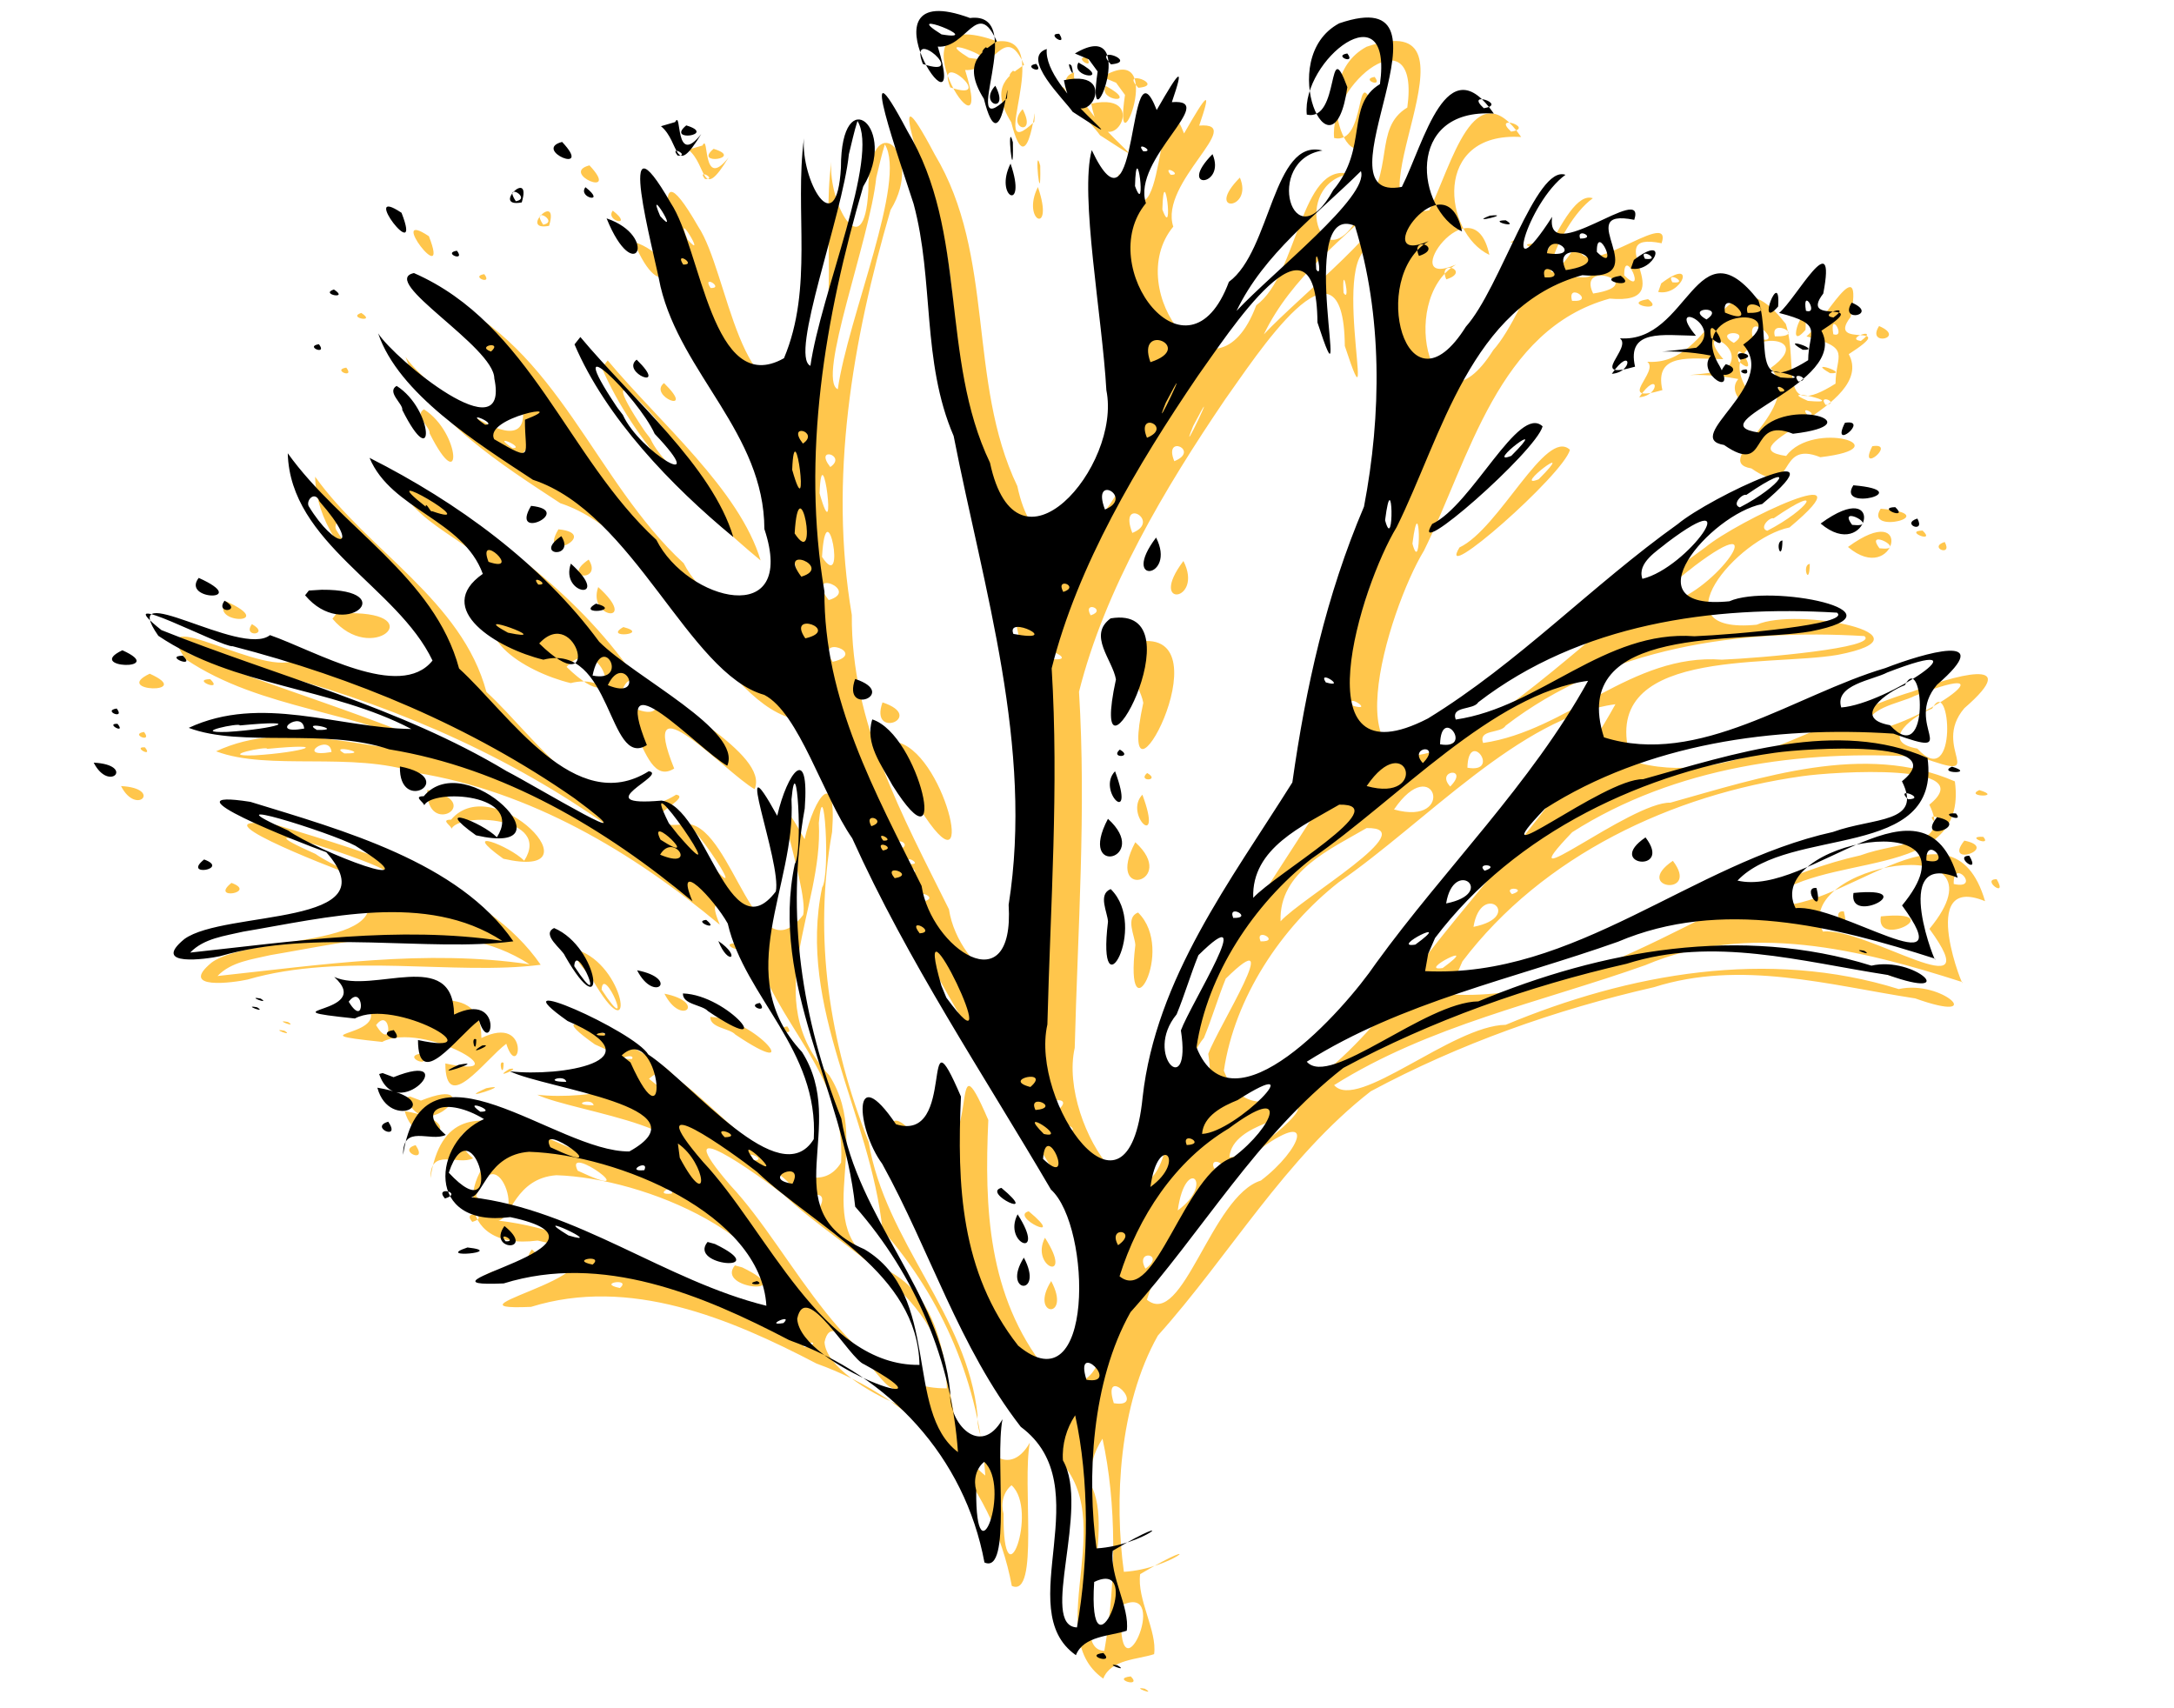 <?xml version="1.0" encoding="UTF-8" standalone="no"?>
<!-- Created with Inkscape (http://www.inkscape.org/) -->

<svg
   width="210mm"
   height="165mm"
   viewBox="0 0 210 165"
   version="1.1"
   id="svg8077"
   sodipodi:docname="reflections_blackwhite.svg"
   inkscape:version="1.1.2 (0a00cf5339, 2022-02-04)"
   xmlns:inkscape="http://www.inkscape.org/namespaces/inkscape"
   xmlns:sodipodi="http://sodipodi.sourceforge.net/DTD/sodipodi-0.dtd"
   xmlns="http://www.w3.org/2000/svg"
   xmlns:svg="http://www.w3.org/2000/svg">
  <sodipodi:namedview
     id="namedview7"
     pagecolor="#ffffff"
     bordercolor="#111111"
     borderopacity="1"
     inkscape:pageshadow="0"
     inkscape:pageopacity="0"
     inkscape:pagecheckerboard="1"
     inkscape:document-units="mm"
     showgrid="false"
     inkscape:zoom="0.87308046"
     inkscape:cx="400.30675"
     inkscape:cy="364.80029"
     inkscape:window-width="1920"
     inkscape:window-height="948"
     inkscape:window-x="0"
     inkscape:window-y="1107"
     inkscape:window-maximized="1"
     inkscape:current-layer="svg8077" />
  <defs
     id="defs8074" />
  <g
     id="layer1">
    <path
       style="fill:#ffc64c;fill-opacity:1;stroke-width:0.311"
       d="m 14.462,65.073 c 4.471,2.008 -3.731,1.762 0,0 z m 27.116,48.75 c 1.86,-12.407 14.749,-0.253 21.858,-0.342 7.726,-4.292 -8.085,-6.045 -11.54,-7.742 4.734,0.567 14.614,-0.976 5.573,-4.856 -7.183,-5.069 6.49,0.989 7.795,3.237 4.211,2.744 12.71,13.487 15.984,8.172 C 81.75,103.64 74.617,98.641 72.938,91.468 71.616,89.105 67.711,84.993 69.533,89.322 61.068,82.272 51.274,76.445 40.225,74.641 34.032,72.548 25.956,74.494 20.872,72.568 c 6.987,-3.253 14.405,0.003 21.509,0.112 -7.761,-4.065 -17.12,-4.063 -24.446,-9.004 -4.072,-5.863 7.99,2.15 10.787,-0.065 4.379,1.518 12.568,6.381 15.7,2.457 -3.394,-7.126 -13.747,-11.298 -13.983,-20.023 5.144,7.184 14.185,11.959 16.548,20.791 4.828,4.395 11.208,14.388 18.324,9.922 1.964,0.305 -6.175,3.484 1.234,2.836 4.293,0.573 6.486,14.763 11.038,8.779 0.599,-2.746 -4.43,-15.585 0.136,-7.312 0.972,-4.196 3.125,-7.049 2.658,-0.705 -1.838,10.235 -0.262,20.377 3.532,29.94 1.582,9.657 9.553,16.724 10.516,26.416 -0.18,2.995 2.903,6.41 5.054,2.635 -0.76,3.958 0.928,15.035 -1.742,13.837 -1.911,-10.24 -9.206,-18.011 -18.858,-21.473 -8.373,-4.378 -18.084,-8.435 -27.583,-5.48 -10.384,0.456 13.057,-3.775 0.634,-6.405 -8.325,1.075 -7.481,-7.292 -2.535,-9.468 -3.642,-2.222 -6.702,-1.051 -3.694,1.527 -1.485,0.732 -4.176,-1.107 -4.119,1.939 z M 18.235,63.124 c 11.146,4.46 22.984,7.396 33.337,13.62 2.969,1.529 14.702,8.656 6.555,2.625 C 48.142,72.411 36.861,67.717 25.118,64.683 24.077,64.816 12.696,58.729 18.235,63.124 Z m 14.217,-11.982 c 2.605,4.281 5.245,4.348 1.07,-0.427 -0.454,-1.101 -1.332,-0.152 -1.07,0.427 z m -7.832,21.817 c 4.616,-0.285 7.714,-1.253 1.18,-0.625 0.138,-0.315 -5.024,0.754 -1.18,0.625 z m 7.403,-0.323 c -0.167,-1.889 -3.629,0.642 0,0 z m 1.232,0.134 c 2.874,0.058 -1.691,-0.963 0,0 z m 12.736,42.766 c 5.693,6.122 2.35,-7.008 0,0 z m 3.045,-5.891 c 1.812,0.025 -1.918,-1.364 0,0 z m -3.416,8.382 c 1.844,-0.556 -1.098,-1.271 0,0 z m 2.525,-0.128 c 10.236,1.19 18.741,8.071 28.525,10.488 -0.514,-8.834 -14.341,-14.599 -22.922,-14.872 -3.971,0.284 -4.405,4.209 -5.603,4.384 z m 23.552,4.52 c 5.783,2.798 -2.659,2.156 -0.706,-0.195 l 0.473,0.131 z m 4.071,3.582 c 0.981,0.483 -1.463,0.349 0,0 z m -7.654,-43.129 c 6.144,7.109 -4.381,-8.159 -0.871,-1.1 0.29,0.367 0.581,0.733 0.871,1.1 z m -10.774,23.886 c -0.137,-0.794 -2.461,1.5e-4 0,0 z m 9.104,-23.388 c 4.21,2.707 -1.375,-2.754 0,0 z m -0.04,1.448 c 3.704,1.564 1.323,-2.256 0,0 z m -10.603,28.256 c 6.948,3.281 -1.416,-2.846 0,0 z m 5.242,-10.783 c 0.423,-0.617 -1.907,0.023 0,0 z m 2.496,2.591 c 4.072,9.05 2.797,-4.106 -0.847,-0.678 z m -5.994,16.71 c 3.935,1.192 -4.262,-2.604 0,0 z m 2.336,2.818 c 1.192,-1.007 -2.339,-0.466 0,0 z m 19.214,-44.92 c 0.458,8.373 -5.916,16.953 1.012,24.381 4.599,7.232 -2.847,15.228 6.029,19.057 7.477,4.444 3.807,15.619 9.039,19.596 -0.604,-8.776 -4.082,-17.053 -9.927,-23.709 -1.156,-11.173 -8.26,-21.518 -5.833,-33.097 0.818,-1.182 0.172,-11.643 -0.321,-6.228 z m -14.212,35.8 c 0.504,-1.149 -1.961,0.203 0,0 z m 5.683,-0.781 c 6.135,6.511 11.523,19.74 20.893,19.588 -0.19,-8.916 -9.924,-13.188 -15.706,-18.652 -2.413,-1.897 -11.803,-8.616 -5.187,-0.935 z m -2.263,-0.418 c 2.941,5.502 2.608,0.527 -0.182,-1.378 z m 4.347,-1.98 c 1.91,-0.036 -1.359,-1.305 0,0 z m 2.776,2.16 c 3.664,2.457 -2.176,-3.068 0,0 z m 3.765,2.329 c 1.265,-2.43 -3.256,-0.483 0,0 z m -0.87,13.459 c 1.018,-1.007 -1.992,0.336 0,0 z m 1.326,-0.42 c 0.278,4.713 16.503,9.928 6.475,4.408 -1.411,-0.5 -5.682,-8.257 -6.475,-4.408 z m 17.292,16.58 c -0.072,9.18 3.433,-0.366 0.771,-2.757 -0.814,0.66 -1.046,1.794 -0.771,2.757 z m -83.027,-75.521 c 0.879,1.132 -1.434,0.224 0,0 z m -2.221,5.229 c 4.042,0.207 1.51,2.951 0,0 z m 2.305,-3.746 c 0.874,1.077 -1.264,-0.067 0,0 z m 6.449,20.788 c 3.905,-2.842 20.13,-1.149 13.711,-8.393 -2.59,-0.92 -16.17,-6.245 -7.329,-4.862 8.913,2.743 20.12,5.803 25.4,13.472 -8.205,1.069 -19.111,-1.253 -28.322,1.431 -1.337,0.297 -6.73,1.04 -3.46,-1.647 z m 0.568,1.304 c 9.99,-1.077 20.109,-2.616 30.142,-1.13 -7.33,-4.77 -16.982,-2.234 -25.024,-0.892 -1.758,0.415 -3.798,0.638 -5.118,2.021 z m 9.456,-11.795 c 2.766,1.979 14.755,6.635 6.486,1.467 -2.408,-1.29 -14.749,-5.134 -6.486,-1.467 z m -8.633,-24.396 c 5.146,2.308 -1.738,2.228 6e-5,-1.8e-4 z m -3.54,10.921 0.75,1.063 z m 2.006,-3.406 c 1.358,1.306 -1.91,0.034 0,0 z m 14.594,-35.373 c 1.546,1.005 -1.409,0.465 0,0 z m -1.448,5.285 c 0.879,1.131 -1.435,0.224 0,0 z m -9.112,24.775 c 1.837,1.039 -0.989,1.347 0,0 z m 17.095,-37.466 c 2.133,5.469 -4.234,-2.831 0,0 z m 1.198,5.82 c 11.275,4.936 14.811,17.855 23.414,25.766 2.979,5.943 13.673,8.682 10.437,-1.043 -0.022,-9.213 -8.022,-14.992 -10.03,-23.407 -0.702,-3.667 -4.575,-17.76 0.987,-8.082 2.961,4.446 3.983,18.911 10.937,14.991 2.86,-6.802 1.009,-14.174 1.927,-21.238 -0.319,4.014 3.165,10.24 3.574,2.821 0.004,-8.523 5.587,-3.743 2.15,1.835 -3.699,12.659 -5.98,25.962 -3.743,39.119 -0.071,10.444 4.915,19.42 9.384,28.43 0.911,6.042 9.004,11.525 8.409,1.83 2.415,-15.275 -2.402,-30.434 -5.314,-45.288 C 91.653,37.158 92.885,29.352 90.892,21.953 89.717,18.279 84.986,4.871 90.295,14.924 c 5.874,9.793 3.123,21.888 7.975,32.031 2.584,12.1 12.736,0.359 11.243,-6.997 -0.392,-7.065 -2.587,-18.863 -1.413,-23.196 4.681,9.901 3.378,-11.313 6.275,-3.872 2.24,-3.91 2.707,-4.389 1.463,-0.759 4.67,-0.371 -3.91,5.506 -2.504,9.76 -5.076,6.123 4.063,18.215 8.015,7.596 4.065,-2.968 4.259,-13.928 9.037,-12.687 -5.715,0.922 -2.883,10.971 1.047,3.814 3.417,-4.051 1.157,-8.197 4.506,-10.228 1.281,-9.262 -7.593,-2.354 -7.067,2.946 3.245,0.723 1.943,-7.994 3.918,-2.652 -1.37,9.797 -7.123,-2.776 -0.787,-6.164 12.553,-4.286 -2.667,17.479 6.054,15.797 2.161,-4.308 4.339,-13.676 8.88,-7.082 -8.648,-0.525 -7.496,9.304 -3.071,11.387 -1.557,-7.358 -9.251,3.551 -3.223,0.937 -5.814,3.485 -2.189,17.485 3.598,8.261 3.333,-3.702 6.772,-15.677 9.619,-14.668 -3.662,2.644 -6.322,11.883 -1.286,4.056 -0.708,5.007 9.163,-3.46 7.93,0.292 -6.348,-1.279 2.379,6.014 -5.017,5.346 -10.786,2.96 -13.56,15.491 -17.933,24.336 -3.447,5.641 -9.496,24.936 3.017,18.483 8.766,-5.38 15.834,-12.849 24.148,-18.788 3.081,-2.57 16.431,-8.857 8.141,-1.927 -5.037,1.017 -13.041,10.362 -3.17,9.395 3.889,-1.741 17.703,1.014 7.809,2.915 -6.771,1.162 -23.456,-0.777 -19.922,10.227 9.162,2.899 18.441,-4.109 27.176,-6.69 3.71,-1.442 10.965,-3.559 4.994,1.612 -3.315,3.878 2.73,7.262 -4.211,4.719 -11.518,-0.761 -23.793,0.96 -33.669,7.259 -6.789,7.093 5.683,-2.961 9.486,-2.854 8.721,-2.434 18.772,-5.859 27.479,-2.054 1.361,9.975 -13.33,6.508 -18.355,11.844 6.957,1.633 18.007,-11.397 21.272,-0.273 -6.776,-2.796 -1.798,9.187 -2.201,7.812 -9.797,-3.151 -20.702,-5.846 -30.62,-1.631 -10.084,3.577 -20.918,5.827 -30.059,11.586 2.237,2.566 11.417,-5.758 16.575,-5.827 11.916,-4.973 25.363,-7.384 37.968,-3.451 4.204,-0.947 8.724,3.452 1.593,0.901 -8.356,-1.288 -16.859,-3.747 -25.245,-1.082 -9.474,2.159 -18.813,5.471 -27.356,10.056 -8.309,6.476 -13.627,15.862 -20.56,23.594 -3.779,6.717 -4.218,15.999 -3.284,22.817 4.741,-0.277 8.508,-3.87 1.573,0.223 -0.331,2.426 1.659,5.483 1.349,7.729 -1.582,0.532 -4.17,0.476 -4.913,2.363 -6.34,-4.451 2.437,-16.292 -5.326,-22.057 -5.98,-7.729 -8.749,-17.003 -13.383,-25.401 -2.518,-3.425 -2.95,-10.145 1.327,-3.826 5.973,1.883 2.238,-12.076 6.278,-2.672 -0.383,8.505 -0.055,16.96 5.527,24.06 7.362,6.131 7.112,-11.514 3.165,-15.08 C 97.588,105.947 90.328,95.13 84.965,83.236 82.124,79.151 79.827,71.13 76.47,69.382 69.157,67.338 63.89,51.813 54.12,48.604 48.653,45.015 41.125,40.26 39.171,34.465 40.782,36.977 51.931,46.171 50.389,38.811 50.368,35.737 39.168,29.378 42.627,28.638 Z m 7.445,7.581 c 1.2,-1.058 -1.524,-0.535 0,0 z m -0.569,7.07 c 1.381,0.007 -2.334,-1.596 0,0 z m 0.878,1.401 c 3.945,2.306 2.948,1.551 2.967,-1.884 4.776,-1.834 -4.051,-0.218 -2.967,1.884 z m 16.033,-21.553 c 2.032,2.277 -1.441,-3.356 0,0 z m 2.222,4.682 c 1.377,0.043 -0.892,-1.388 0,0 z m 16.002,-10.641 c -0.601,5.896 -5.781,19.472 -3.713,20.42 0.986,-6.964 6.697,-20.188 4.545,-23.651 -0.334,1.062 -0.566,2.151 -0.833,3.231 z m -5.474,30.46 c 1.76,6.217 0.241,-6.121 0,0 z m 1.036,-2.529 c 1.67,-1.133 -1.621,-2.07 0,0 z m -0.798,8.677 c 2.44,3.725 0.412,-6.949 0,0 z m 0.645,4.179 c 3.131,-0.943 -2.412,-3.182 0,0 z m 0.385,5.958 c 3.534,-0.827 -1.885,-2.738 0,0 z m 32.647,-47.043 c 1.264,0.066 -0.874,-1.077 0,0 z m -0.8,3.352 c 1.167,3.23 0.13,-5.099 0,0 z M 86.809,82.068 c 1.66,-0.529 -0.825,-1.503 0,0 z m 1.156,1.39 c 1.264,0.067 -0.874,-1.077 0,0 z m -0.046,0.953 c 1.434,-0.224 -0.879,-1.131 0,0 z m 1.147,2.678 c 2.095,-0.349 -1.259,-1.511 0,0 z m 11.463,-23.596 c 4.946,0.921 -0.761,-1.905 0,0 z m 13.24,-26.247 c 4.429,-1.443 -1.431,-3.986 0,0 z M 91.479,92.414 c 1.721,-0.12 -1.309,-1.685 0,0 z m 13.873,-32.978 c 1.66,-0.53 -0.825,-1.502 0,0 z m 4.025,-7.96 c 2.89,-1.158 -1.386,-3.6 0,0 z M 94.056,98.627 c 6.478,8.831 -3.674,-12.171 -0.483,-1.164 0.161,0.388 0.322,0.776 0.483,1.164 z M 104.228,66.813 c 0.706,11.481 -0.122,22.943 -0.414,34.405 -1.707,7.529 7.806,21.041 9.2,7.03 1.288,-11.513 8.506,-20.911 14.463,-30.41 1.311,-9.238 3.257,-18.026 6.921,-26.639 1.7,-8.885 1.8,-18.483 -0.876,-27.125 -5.935,-2.515 -0.001,20.362 -3.619,9.34 -0.097,-12.274 -8.699,1.193 -11.559,5.163 -5.854,8.621 -11.62,18.31 -14.115,28.236 z m 5.697,-4.823 c 8.913,-1.477 -2.358,19.145 0.512,5.897 -0.321,-1.892 -2.754,-4.27 -0.512,-5.897 z m 4.389,-7.804 c 2.007,3.937 -3.535,4.668 0,0 z m -3.503,20.479 c 1.361,0.772 -0.998,0.867 0,0 z m -0.461,2.093 c 2.083,5.604 -1.833,1.909 0,0 z m -0.685,4.594 c 4.237,3.84 -3.045,5.763 0,0 z m 0.266,6.787 c 3.751,3.675 -1.394,12.47 -0.262,3.147 -0.035,-0.888 -1.008,-2.646 0.262,-3.147 z m 3.503,-43.593 c 2.559,-1.037 -1.101,-2.676 0,0 z m 1.819,-3.391 c -1.677,4.125 3.038,-5.824 0,0 z m 6.831,-8.859 c 3.593,-3.834 12.84,-11.064 12.017,-13.504 -4.264,4.214 -9.371,7.974 -12.017,13.504 z m 7.7,-4.004 c 0.74,1.117 -0.204,-3.346 0,0 z m -27.612,78.963 c 2.075,-1.789 -2.915,-0.747 0,0 z m 0.492,2.224 c 2.537,-0.222 -0.825,-1.699 0,0 z m 0.807,2.314 c 2.525,0.573 -2.883,-2.872 0,0 z m -0.077,2.408 c 3.22,3.077 0.272,-3.974 0,0 z M 145.969,12.713 c 2.383,-0.364 -1.922,-1.754 0,0 z m -6.262,14.271 c 2.47,-0.791 -0.907,-2.079 0,0 z m -23.406,73.254 c -3.269,3.966 1.484,8.408 0.411,1.555 0.929,-2.552 7.634,-13.116 1.691,-7.267 -0.765,1.88 -1.329,3.835 -2.103,5.712 z M 136.436,52.512 c 0.918,3.424 0.732,-5.751 0,0 z m -5.728,15.661 c 2.133,0.627 -0.856,-1.331 0,0 z m -8.941,22.753 c 2.028,0.048 -0.597,-1.437 0,0 z m 1.932,-1.94 c 2.073,-2.288 13.858,-9.107 8.308,-9.002 -3.471,2.038 -8.488,4.185 -8.308,9.002 z m -5.478,14.439 c 3.418,8.61 14.279,-3.614 17.318,-8.098 6.671,-9.201 14.99,-17.333 20.505,-27.304 -9.172,1.205 -18.394,11.456 -26.724,17.191 -5.544,4.345 -10.062,11.141 -11.1,18.21 z m -7.576,19.111 c 2.035,-1.421 -1.082,-1.939 0,0 z m 3.122,-5.622 c 3.639,-2.646 0.747,-5.39 0,0 z m -2.981,8.624 c 3.475,2.852 6.204,-10.009 11.011,-11.509 3.922,-2.981 5.522,-7.222 -0.459,-2.771 -5.23,3.12 -8.757,8.559 -10.552,14.281 z m -3.196,9.996 c 3.38,0.558 -1.245,-3.966 0,0 z M 152.069,26.721 c 3.68,0.537 0.315,-2.302 0,0 z m -34.795,86.142 c 1.97,-0.079 -0.585,-1.417 0,0 z m -11.959,30.455 c 2.658,4.603 -2.344,15.985 1.357,16.138 1.171,-6.621 1.183,-14.315 -0.174,-20.488 -0.845,1.269 -1.287,2.826 -1.183,4.35 z M 151.854,29.055 c 2.384,0.167 -0.529,-1.9 0,0 z M 118.757,111.788 c 3.312,-0.141 10.915,-8.044 3.428,-3.267 -1.418,0.575 -3.309,1.512 -3.428,3.267 z m 35.133,-83.435 c 5.627,-0.864 -1.664,-3.434 0,0 z m 1.387,-3.047 c 1.702,0.002 -0.409,-1.139 0,0 z m -20.621,52.881 c 6.09,1.699 3.914,-5.737 0,0 z m 22.236,-51.591 c 2.315,2.268 -0.048,-2.989 0,0 z M 140.085,75.969 c 1.91,-1.943 -1.488,-1.607 0,0 z m -31.75,79.094 c -0.663,10.413 5.016,-2.404 0,0 z m 33.411,-80.91 c 3.327,0.589 0.093,-3.88 0,0 z m 1.515,-2.39 c 8.173,-1.18 14.371,-8.7 23.062,-8.045 3.776,-0.152 15.213,-1.157 13.765,-2.279 -12.061,-0.737 -24.821,1.094 -34.641,8.647 -0.482,0.804 -2.672,0.318 -2.186,1.676 z m -3.903,21.739 c 3.988,-2.908 -2.624,0.42 0,0 z m 2.975,-3.976 c 4.995,-0.992 0.734,-4.517 0,0 z m -2.031,6.538 c 14.485,0.72 25.774,-10.429 39.391,-13.441 3.924,-1.436 8.728,-0.785 6.67,-4.898 5.075,-4.091 -9.232,-3.197 -12.286,-2.751 -12.534,1.76 -25.069,7.662 -32.815,17.891 l -0.666,1.535 z m 21.29,-12.917 c 2.702,3.518 -3.983,2.704 0,0 z m -15.542,3.22 c 1.661,-0.533 -0.928,-0.849 0,0 z m 15.242,-28.194 c 4.424,-1.076 10.261,-9.432 2.417,-3.522 -0.947,0.802 -2.964,1.968 -2.417,3.522 z m 9.414,-6.905 c 4.045,-2.081 5.745,-4.726 0.62,-1.201 -0.385,-0.148 -1.448,0.937 -0.62,1.201 z m 9.793,19.329 c 4.419,-0.318 14.78,-7.38 4.439,-3.377 -1.343,0.722 -5.13,1.178 -4.439,3.377 z m -4.409,19.385 c 4.223,-0.462 16.234,7.869 10.284,-0.261 8.341,-10.088 -13.552,-6.208 -10.284,0.261 z m 2.02,-1.949 c 0.74,3.023 -1.538,-0.167 0,0 z m 3.571,0.482 c 6.782,-0.687 -0.537,3.223 0,0 z m 3.527,-16.206 c 3.989,4.338 3.205,-7.296 1.43,-3.862 -1.574,0.558 -5.304,3.163 -1.43,3.862 z m 1.741,7.156 c 1.91,-0.036 -1.359,-1.305 0,0 z m 1.774,5.918 c 2.707,0.608 -0.097,-2.618 0,0 z M 33.718,59.227 c 7.82,-0.055 2.185,5.059 -1.606,0.534 l 0.363,-0.458 z m 7.235,-19.691 c 3.604,2.299 3.741,8.691 0.544,2.317 0.116,-0.548 -1.551,-1.732 -0.544,-2.317 z m -2.616,6.95 c 8.492,4.288 16.614,10.204 22.183,17.763 3.533,3.517 13.846,8.571 12.37,11.977 -2.806,-1.594 -11.429,-11.044 -7.765,-1.993 -3.762,2.35 -3.335,-9.943 -9.996,-8.251 C 50.668,64.905 44.404,61.086 49.278,57.693 47.363,52.426 40.436,51.516 38.337,46.486 Z m 6.029,5.147 c 5.402,1.904 -6.246,-4.864 -0.606,-0.432 5.77e-4,-0.572 0.509,0.664 0.606,0.432 z m 5.463,4.898 c 3.362,1.153 -1.173,-3.073 0,0 z m 1.875,6.842 c 4.951,1.042 -4.243,-2.285 0,0 z m 2.931,-4.646 c 1.264,0.067 -0.874,-1.077 0,0 z m 0.092,5.685 c 6.203,6.055 3.605,-3.901 0,0 z m 5.153,3.103 c 3.693,0.748 0.898,-4.432 0,0 z m 1.475,0.927 c 3.741,1.566 1.571,-3.308 0,0 z m -38.997,16.837 c 2.553,0.93 -2.144,1.718 0,0 z m 24.42,-58.799 c 0.879,1.132 -1.434,0.224 0,0 z m 6.262,-4.666 c -3.012,0.569 1.026,-3.423 0,0 z m -0.573,-0.113 c 1.617,-0.3 -1.273,-1.915 0,0 z m 4.471,-5.729 c 3.098,3.294 -2.921,0.759 0,0 z m 2.255,4.373 c 2.11,1.653 -0.794,1.028 0,0 z m -31.367,78.374 c 1.029,0.655 -1.542,-0.312 0,0 z m -0.344,0.843 c 1.029,0.655 -1.543,-0.312 0,0 z m 33.754,-76.206 c 5.104,1.735 2.74,6.747 0,0 z m -19.962,52.939 c 5.788,1.137 -0.129,4.713 0,0 z m 26.583,-62.241 c 0.67,-1.314 -0.091,4.454 2.524,1.157 -2.698,4.403 -2.032,0.742 -3.892,-0.757 z m 0.247,3.238 c 1.265,0.067 -0.874,-1.077 0,0 z m -9.401,17.524 c 5.008,5.999 12.739,12.493 14.772,19.319 C 67.483,49.193 61.152,42.598 58.138,35.527 Z m 4.109,7.527 c 1.591,3.571 8.694,7.737 3.073,1.829 -1.66,-3.64 -9.251,-10.987 -3.715,-2.689 0.192,0.302 0.437,0.567 0.642,0.86 z m -27.888,54.283 c 3.765,1.712 11.517,-2.926 11.579,3.637 4.91,-2.388 3.624,4.38 2.403,0.555 -2.052,1.531 -5.872,6.984 -5.887,1.903 7.695,1.654 -2.208,-4.157 -6.099,-2.081 -9.368,-0.984 2.093,-0.334 -1.995,-4.014 z m 1.402,2.392 c 1.685,2.785 1.458,-1.92 0,0 z m 17.616,-47.893 c 4.259,0.434 -2.104,3.506 0,0 z m 14.99,-36.749 c 3.025,0.915 -2.015,1.654 0,0 z m -25.36,64.797 c 4.119,-4.887 14.649,5.968 5.053,3.774 -4.386,-3.134 0.544,-1.285 2.014,0.188 2.712,-4.25 -6.224,-4.7 -7.021,-3.088 -0.025,-0.296 -1.116,-0.885 -0.046,-0.874 z m 13.293,-25.123 c 1.412,2.211 -2.799,1.9 0,0 z m 7.275,-17.049 c 3.233,3.17 -1.585,1.242 0,0 z m -6.354,19.704 c 4.066,3.675 -1.099,3.072 0,0 z m -17.103,45.057 c 1.265,1.627 -2.012,0.278 0,0 z m -0.025,4.546 c 6.809,-2.727 0.35,4.747 -1.391,-0.304 l 0.333,-0.094 z m -1.564,1.016 c 7.1,1.206 1.17,4.38 0,0 z m 21.121,-46.755 c 2.7,0.698 -2.035,1.146 0,0 z m -20.067,50.04 c 1.291,1.918 -1.887,0.525 0,0 z m 6.819,-5.498 c 3.006,-0.582 -3.352,1.498 0,0 z m 1.682,-2.446 c -0.026,1.763 -0.612,-0.398 0,0 z m 0.559,0.587 c 1.421,-0.242 -1.856,1.144 0,0 z M 96.339,4.003 C 102.145,3.285 95.02,16.389 99.91,11.765 100.165,8.087 99.388,18.608 97.683,11.811 95.447,8.248 97.635,7.214 98.926,6.254 97.048,2.039 96.021,6.967 93.227,6.765 96.511,17.307 84.864,-0.241 96.339,4.003 Z m -2.748,1.583 c 4.479,0.749 -4.245,-2.647 0,0 z m -1.804,2.855 c 4.665,1.57 -1.517,-3.94 0,0 z M 56.168,91.903 c 4.426,1.885 5.222,9.975 1.047,2.69 -0.204,-0.606 -2.355,-2.061 -1.047,-2.69 z m 1.943,3.683 c 3.401,5.189 0.162,-2.601 0,0 z M 47.8,122.756 c 3.872,0.438 -3.333,1.104 0,0 z M 97.849,6.83 c 1.524,0.535 -1.2,1.058 0,0 z M 51.368,120.684 c 3.142,2.535 -1.727,2.429 0,0 z m 0.113,1.478 c 1.265,0.067 -0.874,-1.077 0,0 z M 98.783,10.544 c 1.468,2.782 -1.697,1.84 0,0 z m -34.601,85.438 c 4.149,0.811 1.659,3.253 0,0 z M 103.756,6.996 c -0.404,4.115 10.072,10.99 2.499,6.066 -0.773,-1.149 -5.099,-5.236 -2.499,-6.066 z m -1.017,1.436 c 0.879,1.131 -1.435,0.224 0,0 z m -2.257,7.574 c 0.093,4.847 -0.657,-2.442 0,0 z m 4.477,-10.479 c 0.891,1.388 -1.377,-0.043 0,0 z m -4.702,12.538 c 1.663,4.807 -1.648,3.293 0,0 z M 70.858,91.115 c 1.428,1.178 -1.362,0.13 0,0 z m -2.247,7.104 c 4.445,0.145 9.416,6.421 2.413,1.704 -0.541,-0.611 -2.461,-0.627 -2.413,-1.704 z M 106.473,7.43 c 6.581,-3.908 0.95,10.061 2.197,1.739 l -0.86,-1.178 z m 3.484,1.048 c 2.73,-0.234 -1.879,-1.956 0,0 z m -3.806,0.142 c 0.481,1.909 -0.736,-0.822 0,0 z m -0.74,1.393 c 6.203,-1.337 1.212,6.755 0,0 z m 1.407,-1.71 c 3.401,1.852 -0.851,1.473 0,0 z M 72.03,93.156 c 2.302,1.558 0.963,2.47 0,0 z m 13.217,-25.313 c 4.278,1.421 -1.314,3.668 0,0 z m 1.655,3.908 c 4.598,1.484 7.61,15.351 1.951,6.366 -1.035,-1.922 -2.707,-4.045 -1.951,-6.366 z m -10.857,27.388 c 0.879,1.132 -1.434,0.224 0,0 z M 119.767,17.153 c 1.342,3.15 -3.507,3.543 0,0 z m 13.02,-9.725 c 0.879,1.132 -1.435,0.224 0,0 z M 99.372,116.999 c 3.888,3.239 -1.924,0.492 0,0 z m 1.567,2.555 c 2.883,4.489 -1.476,2.861 0,0 z m 0.603,4.184 c 2.016,3.788 -2.189,3.46 0,0 z M 146.56,23.094 c 2.359,-0.248 -2.237,0.861 0,0 z m 1.532,0.448 c 1.482,0.87 -1.898,0.01 0,0 z m -7.111,29.335 c 3.858,-1.824 8.358,-11.614 10.671,-9.431 -0.63,2.411 -13.037,13.313 -10.671,9.431 z m 7.644,-6.581 c 4.087,-4.09 -2.725,1.087 0,0 z m 10.57,-17.4 c 1.806,1.369 -2.758,0.446 0,0 z m 1.273,-1.526 c 3.505,-2.664 2.022,1.291 -0.293,0.831 z m 1.075,-0.104 c 1.778,0.201 -0.718,-1.228 0,0 z m -2.424,7.675 c 6.682,0.499 7.345,-11.389 13.383,-3.656 1.29,3.988 -0.938,9.382 4.802,5.771 0.017,-2.809 1.631,-3.43 -2.809,-4.565 1.608,-1.296 5.585,-8.775 4.267,-1.87 -2.515,3.247 5.031,0.222 -0.179,3.588 2.749,5.087 -12.184,8.945 -6.051,9.832 2.634,-3.533 11.308,-0.814 3.305,0.12 -4.414,-1.775 -2.204,4.173 -6.66,1.083 -4.173,-0.684 5.338,-5.836 1.849,-9.69 5.295,-3.752 -5.453,-3.772 -2.454,1.754 2.203,3.7 -2.215,1.028 -0.657,-0.697 -4.172,-0.829 -7.442,0.036 -1.411,-0.762 2.797,-2.202 -3.103,-4.793 -0.038,-1.155 -3.168,-0.047 -6.719,-0.681 -5.884,2.986 -4.678,1.352 -0.223,-1.799 -1.462,-2.739 z m -0.78,3.43 c 2.089,-0.158 1.922,-2.782 0,0 z m 9.144,-5.25 c 1.932,-1.303 -2.161,-1.211 0,0 z m 0.451,1.784 c 2.349,1.997 -0.555,-2.926 0,0 z m 1.332,-2.448 c 3.752,1.58 -0.419,-2.723 0,0 z m 2.184,0.033 c 3.207,0.061 -0.553,-1.887 0,0 z m -0.702,4.514 c 2.165,-0.371 -1.094,-1.207 0,0 z m 3.887,1.717 c 4.405,0.404 -3.492,-1.5 0,0 z m 2.455,-6.437 c 1.319,0.426 -0.402,-2.412 0,0 z m -2.499,7.809 c 1.265,0.066 -0.875,-1.077 0,0 z m 2.189,-4.046 c 2.071,0.099 -2.47,-1.412 0,0 z m -0.415,3.078 c 1.435,-0.223 -0.879,-1.132 0,0 z m 3.385,-6.191 c 1.937,-1.438 -1.667,-0.237 0,0 z M 109.229,161.923 c 1.165,1.18 -1.971,0.218 0,0 z m 1.352,1.189 c 1.249,0.749 -1.467,-0.266 0,0 z M 169.347,37.436 c 2.235,0.669 -1.652,1.958 0,0 z m 5.055,-5.568 c -2.195,2.517 0.273,-3.959 0,0 z m -3.049,6.075 c 0.432,0.86 -1.36,0.072 0,0 z m 10.159,-6.451 c 2.693,1.158 -1.3,2.022 0,0 z m -6.694,22.978 c -0.03,2.355 -0.813,0.068 0,0 z m 6.037,-11.37 c 2.442,-0.396 -1.431,2.854 0,0 z m -2.348,9.732 c 6.507,-4.764 4.606,3.909 0,0 z m 3.044,0.128 c 2.96,0.327 -1.561,-2.078 0,0 z m 0.117,-3.824 c 6.348,0.546 -1.69,2.601 -0.001,-5e-5 z m 4.048,2.112 c 1.359,1.305 -1.91,0.036 0,0 z m 2.135,1.101 c 0.824,1.502 -1.66,0.53 0,0 z m -5.128,41.752 c 1.029,0.656 -1.543,-0.312 0,0 z m 8.469,-17.787 c 2.381,0.72 -1.497,0.684 0,0 z m -1.443,4.881 c 3.516,0.728 -2.117,2.648 0,0 z m 1.829,-0.364 c 0.885,1.021 -1.888,-0.099 0,0 z m 1.293,4.094 c 1.148,1.975 -1.571,-0.022 0,0 z"
       id="path15994" />
    <path
       style="fill:#000000;fill-opacity:1;stroke-width:0.311"
       d="m 11.821,62.81 c 4.471,2.008 -3.731,1.762 0,0 z m 27.116,48.75 c 1.86,-12.407 14.749,-0.253 21.858,-0.342 7.726,-4.292 -8.085,-6.045 -11.54,-7.742 4.734,0.567 14.614,-0.976 5.573,-4.856 -7.183,-5.069 6.49,0.988 7.795,3.237 4.211,2.744 12.71,13.487 15.984,8.172 0.501,-8.652 -6.632,-13.652 -8.31,-20.824 -1.323,-2.364 -5.227,-6.476 -3.406,-2.147 -8.465,-7.05 -18.259,-12.877 -29.308,-14.681 -6.192,-2.092 -14.268,-0.147 -19.353,-2.073 6.987,-3.253 14.405,0.003 21.509,0.112 -7.761,-4.065 -17.12,-4.063 -24.446,-9.004 -4.072,-5.863 7.99,2.15 10.787,-0.065 4.379,1.518 12.568,6.381 15.7,2.457 -3.394,-7.126 -13.747,-11.298 -13.983,-20.023 5.144,7.184 14.185,11.959 16.548,20.791 4.828,4.395 11.208,14.388 18.324,9.922 1.964,0.305 -6.175,3.484 1.234,2.836 4.293,0.573 6.486,14.763 11.038,8.779 0.599,-2.746 -4.43,-15.585 0.136,-7.312 0.972,-4.196 3.125,-7.049 2.658,-0.705 -1.838,10.235 -0.262,20.377 3.532,29.94 1.582,9.657 9.553,16.724 10.516,26.416 -0.18,2.995 2.903,6.41 5.054,2.635 -0.76,3.958 0.928,15.035 -1.742,13.837 -1.911,-10.24 -9.206,-18.011 -18.858,-21.473 -8.373,-4.378 -18.084,-8.435 -27.583,-5.48 -10.384,0.456 13.057,-3.775 0.634,-6.405 -8.325,1.075 -7.481,-7.292 -2.535,-9.468 -3.642,-2.222 -6.702,-1.051 -3.694,1.527 -1.485,0.732 -4.176,-1.107 -4.119,1.939 z M 15.594,60.861 c 11.146,4.46 22.984,7.396 33.337,13.62 2.969,1.529 14.702,8.656 6.555,2.625 -9.986,-6.957 -21.267,-11.652 -33.01,-14.686 -1.04,0.134 -12.421,-5.954 -6.882,-1.558 z m 14.217,-11.982 c 2.605,4.281 5.245,4.348 1.07,-0.427 -0.454,-1.101 -1.332,-0.152 -1.07,0.427 z m -7.832,21.817 c 4.616,-0.285 7.714,-1.253 1.18,-0.625 0.138,-0.315 -5.024,0.754 -1.18,0.625 z m 7.403,-0.323 c -0.167,-1.889 -3.629,0.642 0,0 z m 1.232,0.134 c 2.874,0.058 -1.691,-0.963 0,0 z m 12.736,42.766 c 5.693,6.122 2.35,-7.008 0,0 z m 3.045,-5.891 c 1.812,0.025 -1.918,-1.364 0,0 z m -3.416,8.382 c 1.844,-0.556 -1.098,-1.271 0,0 z m 2.525,-0.128 c 10.236,1.19 18.741,8.071 28.525,10.488 -0.514,-8.834 -14.341,-14.599 -22.922,-14.872 -3.971,0.284 -4.405,4.209 -5.603,4.384 z m 23.552,4.52 c 5.783,2.798 -2.659,2.156 -0.706,-0.195 l 0.473,0.131 z m 4.071,3.582 c 0.981,0.483 -1.463,0.349 0,0 z m -7.654,-43.129 c 6.144,7.109 -4.381,-8.159 -0.871,-1.1 0.29,0.367 0.581,0.733 0.871,1.1 z m -10.774,23.886 c -0.137,-0.794 -2.461,1.5e-4 0,0 z m 9.104,-23.388 c 4.21,2.707 -1.375,-2.754 0,0 z m -0.04,1.448 c 3.704,1.564 1.323,-2.256 0,0 z m -10.603,28.256 c 6.948,3.281 -1.416,-2.846 0,0 z m 5.242,-10.783 c 0.423,-0.617 -1.907,0.023 0,0 z m 2.496,2.591 c 4.072,9.05 2.797,-4.106 -0.847,-0.678 z m -5.994,16.71 c 3.935,1.192 -4.262,-2.604 0,0 z m 2.336,2.818 c 1.192,-1.007 -2.339,-0.466 0,0 z m 19.214,-44.92 c 0.458,8.373 -5.916,16.953 1.012,24.381 4.599,7.232 -2.847,15.228 6.029,19.057 7.477,4.444 3.807,15.619 9.039,19.596 -0.604,-8.776 -4.082,-17.053 -9.927,-23.709 C 81.45,105.377 74.347,95.033 76.773,83.453 77.591,82.272 76.945,71.81 76.453,77.226 Z m -14.212,35.8 c 0.504,-1.149 -1.961,0.203 0,0 z m 5.683,-0.781 c 6.135,6.511 11.523,19.74 20.893,19.588 -0.19,-8.916 -9.924,-13.188 -15.706,-18.652 -2.413,-1.897 -11.803,-8.616 -5.187,-0.935 z m -2.263,-0.418 c 2.941,5.502 2.608,0.527 -0.182,-1.378 z m 4.347,-1.98 c 1.91,-0.036 -1.359,-1.305 0,0 z m 2.776,2.16 c 3.664,2.457 -2.176,-3.068 0,0 z m 3.765,2.329 c 1.265,-2.43 -3.256,-0.483 0,0 z m -0.87,13.459 c 1.018,-1.007 -1.992,0.336 0,0 z m 1.326,-0.42 c 0.278,4.713 16.503,9.928 6.475,4.408 -1.411,-0.5 -5.682,-8.257 -6.475,-4.408 z m 17.292,16.58 c -0.072,9.18 3.433,-0.366 0.771,-2.757 -0.814,0.66 -1.046,1.794 -0.771,2.757 z m -83.027,-75.521 c 0.879,1.132 -1.434,0.224 0,0 z m -2.221,5.229 c 4.042,0.207 1.51,2.951 0,0 z m 2.305,-3.746 c 0.874,1.077 -1.264,-0.067 0,0 z m 6.449,20.788 c 3.905,-2.842 20.13,-1.149 13.711,-8.393 -2.59,-0.92 -16.17,-6.245 -7.329,-4.862 8.913,2.743 20.12,5.803 25.4,13.472 -8.205,1.069 -19.111,-1.253 -28.322,1.431 -1.337,0.297 -6.73,1.04 -3.46,-1.647 z m 0.568,1.304 c 9.99,-1.077 20.109,-2.616 30.142,-1.13 -7.33,-4.77 -16.982,-2.234 -25.024,-0.892 -1.758,0.415 -3.798,0.638 -5.118,2.021 z m 9.456,-11.795 c 2.766,1.979 14.755,6.635 6.486,1.467 -2.408,-1.29 -14.749,-5.134 -6.486,-1.467 z m -8.633,-24.396 c 5.146,2.308 -1.738,2.228 6e-5,-1.8e-4 z m -3.54,10.921 0.75,1.063 z m 2.006,-3.406 c 1.358,1.306 -1.91,0.034 0,0 z M 32.253,27.961 c 1.546,1.005 -1.409,0.465 0,0 z m -1.448,5.285 c 0.879,1.131 -1.435,0.224 0,0 z m -9.112,24.775 c 1.837,1.039 -0.989,1.347 0,0 z M 38.787,20.555 c 2.133,5.469 -4.234,-2.831 0,0 z m 1.198,5.82 c 11.275,4.936 14.811,17.855 23.414,25.766 2.979,5.943 13.673,8.682 10.437,-1.043 -0.022,-9.213 -8.022,-14.992 -10.03,-23.407 -0.702,-3.667 -4.575,-17.76 0.987,-8.082 2.961,4.446 3.983,18.911 10.937,14.991 2.86,-6.802 1.009,-14.174 1.927,-21.238 -0.319,4.014 3.165,10.24 3.574,2.821 0.004,-8.523 5.587,-3.743 2.15,1.835 -3.699,12.659 -5.98,25.962 -3.743,39.119 -0.071,10.444 4.915,19.42 9.384,28.43 0.911,6.042 9.004,11.525 8.409,1.83 C 99.847,72.124 95.03,56.964 92.118,42.11 89.011,34.895 90.244,27.089 88.251,19.69 87.075,16.016 82.345,2.608 87.653,12.661 c 5.874,9.793 3.123,21.888 7.975,32.031 2.584,12.1 12.736,0.359 11.243,-6.997 -0.392,-7.065 -2.587,-18.863 -1.413,-23.196 4.681,9.901 3.378,-11.313 6.275,-3.872 2.24,-3.91 2.707,-4.389 1.463,-0.759 4.67,-0.371 -3.91,5.506 -2.504,9.76 -5.076,6.123 4.063,18.215 8.015,7.596 4.065,-2.968 4.259,-13.928 9.037,-12.687 -5.715,0.922 -2.883,10.971 1.047,3.814 3.417,-4.051 1.157,-8.197 4.506,-10.228 1.281,-9.262 -7.593,-2.354 -7.067,2.946 3.245,0.723 1.943,-7.994 3.918,-2.652 -1.37,9.797 -7.123,-2.776 -0.787,-6.164 12.553,-4.286 -2.667,17.479 6.054,15.797 2.161,-4.308 4.339,-13.676 8.88,-7.082 -8.648,-0.525 -7.496,9.304 -3.071,11.387 -1.557,-7.358 -9.251,3.551 -3.223,0.937 -5.814,3.485 -2.189,17.485 3.598,8.261 3.333,-3.702 6.772,-15.677 9.619,-14.668 -3.662,2.644 -6.322,11.883 -1.286,4.056 -0.708,5.007 9.163,-3.46 7.93,0.292 -6.348,-1.279 2.379,6.014 -5.017,5.346 -10.786,2.96 -13.56,15.491 -17.933,24.336 -3.447,5.641 -9.496,24.936 3.017,18.483 8.766,-5.38 15.834,-12.849 24.148,-18.788 3.081,-2.57 16.431,-8.857 8.141,-1.927 -5.037,1.017 -13.041,10.362 -3.17,9.395 3.889,-1.741 17.703,1.014 7.809,2.915 -6.771,1.162 -23.456,-0.777 -19.922,10.227 9.162,2.899 18.441,-4.109 27.176,-6.69 3.71,-1.442 10.965,-3.559 4.994,1.612 -3.315,3.878 2.73,7.262 -4.211,4.719 -11.518,-0.761 -23.793,0.96 -33.669,7.259 -6.789,7.093 5.683,-2.961 9.486,-2.854 8.721,-2.434 18.772,-5.859 27.479,-2.054 1.361,9.975 -13.33,6.508 -18.355,11.844 6.957,1.633 18.007,-11.397 21.272,-0.273 -6.776,-2.796 -1.798,9.187 -2.201,7.812 -9.797,-3.151 -20.702,-5.846 -30.62,-1.631 -10.084,3.577 -20.918,5.827 -30.059,11.586 2.237,2.566 11.417,-5.758 16.575,-5.827 11.916,-4.973 25.363,-7.384 37.968,-3.451 4.204,-0.947 8.724,3.452 1.593,0.901 -8.356,-1.288 -16.859,-3.747 -25.245,-1.082 -9.474,2.159 -18.813,5.471 -27.356,10.056 -8.309,6.476 -13.627,15.862 -20.56,23.594 -3.779,6.717 -4.218,15.999 -3.284,22.817 4.741,-0.277 8.508,-3.87 1.573,0.223 -0.331,2.426 1.659,5.483 1.349,7.729 -1.582,0.532 -4.17,0.476 -4.913,2.363 -6.34,-4.451 2.437,-16.292 -5.326,-22.057 -5.98,-7.729 -8.749,-17.003 -13.383,-25.401 -2.518,-3.425 -2.95,-10.145 1.327,-3.826 5.973,1.883 2.238,-12.076 6.278,-2.672 -0.383,8.505 -0.055,16.96 5.527,24.06 7.362,6.131 7.112,-11.514 3.165,-15.08 C 94.947,103.684 87.687,92.867 82.323,80.973 79.483,76.888 77.186,68.867 73.828,67.119 66.515,65.075 61.248,49.55 51.478,46.341 46.012,42.752 38.483,37.997 36.529,32.202 38.14,34.714 49.29,43.908 47.748,36.548 47.727,33.474 36.527,27.115 39.985,26.375 Z m 7.445,7.581 c 1.2,-1.058 -1.524,-0.535 0,0 z m -0.569,7.07 c 1.381,0.007 -2.334,-1.596 0,0 z m 0.878,1.401 c 3.945,2.306 2.948,1.551 2.967,-1.884 4.776,-1.834 -4.051,-0.218 -2.967,1.884 z M 63.772,20.874 c 2.032,2.277 -1.441,-3.356 0,0 z m 2.222,4.682 c 1.377,0.043 -0.892,-1.388 0,0 z m 16.002,-10.641 c -0.601,5.896 -5.781,19.472 -3.713,20.42 0.986,-6.964 6.697,-20.188 4.545,-23.651 -0.334,1.062 -0.566,2.151 -0.833,3.231 z m -5.474,30.46 c 1.76,6.217 0.241,-6.121 0,0 z m 1.036,-2.529 c 1.67,-1.133 -1.621,-2.07 0,0 z m -0.798,8.677 c 2.44,3.725 0.412,-6.949 0,0 z m 0.645,4.179 c 3.131,-0.943 -2.412,-3.182 0,0 z m 0.385,5.958 c 3.534,-0.827 -1.885,-2.738 0,0 z m 32.647,-47.043 c 1.264,0.066 -0.874,-1.077 0,0 z m -0.8,3.352 c 1.167,3.23 0.13,-5.099 0,0 z M 84.167,79.805 c 1.66,-0.529 -0.825,-1.503 0,0 z m 1.156,1.39 c 1.264,0.067 -0.874,-1.077 0,0 z m -0.046,0.953 c 1.434,-0.224 -0.879,-1.131 0,0 z m 1.147,2.678 c 2.095,-0.349 -1.259,-1.511 0,0 z m 11.463,-23.596 c 4.946,0.921 -0.761,-1.905 0,0 z M 111.127,34.982 c 4.429,-1.443 -1.431,-3.986 0,0 z M 88.837,90.152 c 1.721,-0.12 -1.309,-1.685 0,0 z m 13.873,-32.978 c 1.66,-0.53 -0.825,-1.502 0,0 z m 4.025,-7.96 c 2.89,-1.158 -1.386,-3.6 0,0 z m -15.32,47.15 c 6.478,8.831 -3.674,-12.171 -0.483,-1.164 0.161,0.388 0.322,0.776 0.483,1.164 z m 10.172,-31.813 c 0.706,11.481 -0.122,22.943 -0.414,34.405 -1.707,7.529 7.806,21.041 9.2,7.03 1.288,-11.513 8.506,-20.911 14.463,-30.41 1.311,-9.238 3.257,-18.026 6.921,-26.639 1.7,-8.885 1.8,-18.483 -0.876,-27.125 -5.935,-2.515 -0.001,20.362 -3.619,9.34 -0.097,-12.274 -8.699,1.193 -11.559,5.163 -5.854,8.621 -11.62,18.31 -14.115,28.236 z m 5.697,-4.823 c 8.913,-1.477 -2.358,19.145 0.512,5.897 -0.321,-1.892 -2.754,-4.27 -0.512,-5.897 z m 4.389,-7.804 c 2.007,3.937 -3.535,4.668 0,0 z m -3.503,20.479 c 1.361,0.772 -0.998,0.867 0,0 z m -0.461,2.093 c 2.083,5.604 -1.833,1.909 0,0 z m -0.685,4.594 c 4.237,3.84 -3.045,5.763 0,0 z m 0.266,6.787 c 3.751,3.675 -1.394,12.47 -0.262,3.147 -0.035,-0.888 -1.008,-2.646 0.262,-3.147 z m 3.503,-43.593 c 2.559,-1.037 -1.101,-2.676 0,0 z m 1.819,-3.391 c -1.677,4.125 3.038,-5.824 0,0 z m 6.831,-8.859 c 3.593,-3.834 12.84,-11.064 12.017,-13.504 -4.264,4.214 -9.371,7.974 -12.017,13.504 z m 7.7,-4.004 c 0.74,1.117 -0.204,-3.346 0,0 z m -27.612,78.963 c 2.075,-1.789 -2.915,-0.747 0,0 z m 0.492,2.224 c 2.537,-0.222 -0.825,-1.699 0,0 z m 0.807,2.314 c 2.525,0.573 -2.883,-2.872 0,0 z m -0.077,2.408 c 3.22,3.077 0.272,-3.974 0,0 z M 143.328,10.45 c 2.383,-0.364 -1.922,-1.754 0,0 z m -6.262,14.271 c 2.47,-0.791 -0.907,-2.079 0,0 z M 113.659,97.975 c -3.269,3.966 1.484,8.408 0.411,1.555 0.929,-2.552 7.634,-13.116 1.691,-7.267 -0.765,1.88 -1.329,3.835 -2.103,5.712 z m 20.135,-47.725 c 0.918,3.424 0.732,-5.751 0,0 z m -5.728,15.661 c 2.133,0.627 -0.856,-1.331 0,0 z m -8.941,22.753 c 2.028,0.048 -0.597,-1.437 0,0 z m 1.932,-1.94 c 2.073,-2.288 13.858,-9.107 8.308,-9.002 -3.471,2.038 -8.488,4.185 -8.308,9.002 z m -5.478,14.439 c 3.418,8.61 14.279,-3.614 17.318,-8.098 6.671,-9.201 14.99,-17.333 20.505,-27.304 -9.172,1.205 -18.394,11.456 -26.724,17.191 -5.544,4.345 -10.062,11.141 -11.1,18.21 z m -7.576,19.111 c 2.035,-1.421 -1.082,-1.939 0,0 z m 3.122,-5.622 c 3.639,-2.646 0.747,-5.39 0,0 z m -2.981,8.624 c 3.475,2.852 6.204,-10.009 11.011,-11.509 3.922,-2.981 5.522,-7.222 -0.459,-2.771 -5.23,3.12 -8.757,8.559 -10.552,14.281 z m -3.196,9.996 c 3.38,0.558 -1.245,-3.966 0,0 z M 149.428,24.458 c 3.68,0.537 0.315,-2.302 0,0 z m -34.795,86.142 c 1.97,-0.079 -0.585,-1.417 0,0 z m -11.959,30.455 c 2.658,4.603 -2.344,15.985 1.357,16.138 1.171,-6.621 1.183,-14.315 -0.174,-20.488 -0.845,1.269 -1.287,2.826 -1.183,4.35 z M 149.213,26.792 c 2.384,0.167 -0.529,-1.9 0,0 z m -33.097,82.734 c 3.312,-0.141 10.915,-8.044 3.428,-3.267 -1.418,0.575 -3.309,1.512 -3.428,3.267 z m 35.133,-83.435 c 5.627,-0.864 -1.664,-3.434 0,0 z m 1.387,-3.047 c 1.702,0.002 -0.409,-1.139 0,0 z m -20.621,52.881 c 6.09,1.699 3.914,-5.737 0,0 z M 154.25,24.333 c 2.315,2.268 -0.048,-2.989 0,0 z m -16.807,49.374 c 1.91,-1.943 -1.488,-1.607 0,0 z m -31.75,79.094 c -0.663,10.413 5.016,-2.404 0,0 z m 33.411,-80.91 c 3.327,0.589 0.093,-3.88 0,0 z m 1.515,-2.39 c 8.173,-1.18 14.371,-8.7 23.062,-8.045 3.776,-0.152 15.213,-1.157 13.765,-2.279 -12.061,-0.737 -24.821,1.094 -34.641,8.647 -0.482,0.804 -2.672,0.318 -2.186,1.676 z m -3.903,21.739 c 3.988,-2.908 -2.624,0.42 0,0 z m 2.975,-3.976 c 4.995,-0.992 0.734,-4.517 0,0 z m -2.031,6.538 c 14.485,0.72 25.774,-10.429 39.391,-13.441 3.924,-1.436 8.728,-0.785 6.67,-4.898 5.075,-4.091 -9.232,-3.197 -12.286,-2.751 -12.534,1.76 -25.069,7.662 -32.815,17.891 l -0.666,1.535 z m 21.29,-12.917 c 2.702,3.518 -3.983,2.704 0,0 z m -15.542,3.22 c 1.661,-0.533 -0.928,-0.849 0,0 z m 15.242,-28.194 c 4.424,-1.076 10.261,-9.432 2.417,-3.522 -0.947,0.802 -2.964,1.968 -2.417,3.522 z m 9.414,-6.905 c 4.045,-2.081 5.745,-4.726 0.62,-1.201 -0.385,-0.148 -1.448,0.937 -0.62,1.201 z m 9.793,19.329 c 4.419,-0.318 14.78,-7.38 4.439,-3.377 -1.343,0.722 -5.13,1.178 -4.439,3.377 z m -4.409,19.385 c 4.223,-0.462 16.234,7.869 10.284,-0.261 8.341,-10.088 -13.552,-6.208 -10.284,0.261 z m 2.02,-1.949 c 0.74,3.023 -1.538,-0.167 0,0 z m 3.571,0.482 c 6.782,-0.687 -0.537,3.223 0,0 z m 3.527,-16.206 c 3.989,4.338 3.205,-7.296 1.43,-3.862 -1.574,0.558 -5.304,3.163 -1.43,3.862 z m 1.741,7.156 c 1.91,-0.036 -1.359,-1.305 0,0 z m 1.774,5.918 c 2.707,0.608 -0.097,-2.618 0,0 z M 31.077,56.964 c 7.82,-0.055 2.185,5.059 -1.606,0.534 l 0.363,-0.458 z m 7.235,-19.691 c 3.604,2.299 3.741,8.691 0.544,2.317 0.116,-0.548 -1.551,-1.732 -0.544,-2.317 z m -2.616,6.95 c 8.492,4.288 16.614,10.204 22.183,17.763 3.533,3.517 13.846,8.571 12.37,11.977 -2.806,-1.594 -11.429,-11.044 -7.765,-1.993 -3.762,2.35 -3.335,-9.943 -9.996,-8.251 C 48.026,62.642 41.763,58.823 46.637,55.43 44.722,50.163 37.794,49.253 35.696,44.223 Z m 6.029,5.147 c 5.402,1.904 -6.246,-4.864 -0.606,-0.432 5.77e-4,-0.572 0.509,0.664 0.606,0.432 z m 5.463,4.898 c 3.362,1.153 -1.173,-3.073 0,0 z m 1.875,6.842 c 4.951,1.042 -4.243,-2.285 0,0 z m 2.931,-4.646 c 1.264,0.067 -0.874,-1.077 0,0 z m 0.092,5.685 c 6.203,6.055 3.605,-3.901 0,0 z m 5.153,3.103 c 3.693,0.748 0.898,-4.432 0,0 z m 1.475,0.927 c 3.741,1.566 1.571,-3.308 0,0 z m -38.997,16.837 c 2.553,0.93 -2.144,1.718 0,0 z M 44.137,24.217 c 0.879,1.132 -1.434,0.224 0,0 z m 6.262,-4.666 c -3.012,0.569 1.026,-3.423 0,0 z m -0.573,-0.113 c 1.617,-0.3 -1.273,-1.915 0,0 z m 4.471,-5.729 c 3.098,3.294 -2.921,0.759 0,0 z m 2.255,4.373 c 2.11,1.653 -0.794,1.028 0,0 z m -31.367,78.374 c 1.029,0.655 -1.542,-0.312 0,0 z m -0.344,0.843 c 1.029,0.655 -1.543,-0.312 0,0 z M 58.594,21.093 c 5.104,1.735 2.74,6.747 0,0 z m -19.962,52.939 c 5.788,1.137 -0.129,4.713 0,0 z m 26.583,-62.241 c 0.67,-1.314 -0.091,4.454 2.524,1.157 -2.698,4.403 -2.032,0.742 -3.892,-0.757 z m 0.247,3.238 c 1.265,0.067 -0.874,-1.077 0,0 z m -9.401,17.524 c 5.008,5.999 12.739,12.493 14.772,19.319 C 64.842,46.93 58.511,40.335 55.496,33.264 Z m 4.109,7.527 c 1.591,3.571 8.694,7.737 3.073,1.829 -1.66,-3.64 -9.251,-10.987 -3.715,-2.689 0.192,0.302 0.437,0.567 0.642,0.86 z m -27.888,54.283 c 3.765,1.712 11.517,-2.926 11.579,3.637 4.91,-2.388 3.624,4.38 2.403,0.555 -2.052,1.531 -5.872,6.984 -5.887,1.903 7.695,1.654 -2.208,-4.157 -6.099,-2.081 -9.368,-0.984 2.093,-0.334 -1.995,-4.014 z m 1.402,2.392 c 1.685,2.785 1.458,-1.92 0,0 z m 17.616,-47.893 c 4.259,0.434 -2.104,3.506 0,0 z m 14.99,-36.749 c 3.025,0.915 -2.015,1.654 0,0 z m -25.36,64.797 c 4.119,-4.887 14.649,5.968 5.053,3.774 -4.386,-3.134 0.544,-1.285 2.014,0.188 2.712,-4.25 -6.224,-4.7 -7.021,-3.088 -0.025,-0.296 -1.116,-0.885 -0.046,-0.874 z m 13.293,-25.123 c 1.412,2.211 -2.799,1.9 0,0 z m 7.275,-17.049 c 3.233,3.17 -1.585,1.242 0,0 z m -6.354,19.704 c 4.066,3.675 -1.099,3.072 0,0 z m -17.103,45.057 c 1.265,1.627 -2.012,0.278 0,0 z m -0.025,4.546 c 6.809,-2.727 0.35,4.747 -1.391,-0.304 l 0.333,-0.094 z m -1.564,1.016 c 7.1,1.206 1.17,4.38 0,0 z m 21.121,-46.755 c 2.7,0.698 -2.035,1.146 0,0 z m -20.067,50.04 c 1.291,1.918 -1.887,0.525 0,0 z m 6.819,-5.498 c 3.006,-0.582 -3.352,1.498 0,0 z m 1.682,-2.446 c -0.026,1.763 -0.612,-0.398 0,0 z m 0.559,0.587 c 1.421,-0.242 -1.856,1.144 0,0 z M 93.697,1.74 c 5.806,-0.717 -1.319,12.386 3.571,7.763 0.255,-3.679 -0.522,6.843 -2.227,0.045 -2.236,-3.562 -0.048,-4.597 1.243,-5.556 -1.878,-4.216 -2.906,0.713 -5.699,0.511 3.284,10.541 -8.363,-7.007 3.112,-2.763 z m -2.748,1.583 c 4.479,0.749 -4.245,-2.647 0,0 z m -1.804,2.855 c 4.665,1.57 -1.517,-3.94 0,0 z M 53.526,89.64 c 4.426,1.885 5.222,9.975 1.047,2.69 -0.204,-0.606 -2.355,-2.061 -1.047,-2.69 z m 1.943,3.683 c 3.401,5.189 0.162,-2.601 0,0 z m -10.31,27.17 c 3.872,0.438 -3.333,1.104 0,0 z M 95.208,4.567 c 1.524,0.535 -1.2,1.058 0,0 z M 48.727,118.421 c 3.142,2.535 -1.727,2.429 0,0 z m 0.113,1.478 c 1.265,0.067 -0.874,-1.077 0,0 z M 96.142,8.281 c 1.468,2.782 -1.697,1.84 0,0 z M 61.541,93.719 c 4.149,0.811 1.659,3.253 0,0 z M 101.114,4.733 c -0.404,4.115 10.072,10.99 2.499,6.066 -0.773,-1.149 -5.099,-5.236 -2.499,-6.066 z m -1.017,1.436 c 0.879,1.131 -1.435,0.224 0,0 z m -2.257,7.574 c 0.093,4.847 -0.657,-2.442 0,0 z M 102.317,3.264 c 0.891,1.388 -1.377,-0.043 0,0 z M 97.615,15.803 c 1.663,4.807 -1.648,3.293 0,0 z m -29.399,73.049 c 1.428,1.178 -1.362,0.13 0,0 z m -2.247,7.104 c 4.445,0.145 9.416,6.421 2.413,1.704 -0.541,-0.611 -2.461,-0.627 -2.413,-1.704 z M 103.831,5.167 c 6.581,-3.908 0.95,10.061 2.197,1.739 L 105.168,5.729 Z m 3.484,1.048 c 2.73,-0.234 -1.879,-1.956 0,0 z m -3.806,0.142 c 0.481,1.909 -0.736,-0.822 0,0 z m -0.74,1.393 c 6.203,-1.337 1.212,6.755 0,0 z m 1.407,-1.71 c 3.401,1.852 -0.851,1.473 0,0 z M 69.388,90.893 c 2.302,1.558 0.963,2.47 0,0 z m 13.217,-25.313 c 4.278,1.421 -1.314,3.668 0,0 z m 1.655,3.908 c 4.598,1.484 7.61,15.351 1.951,6.366 -1.035,-1.922 -2.707,-4.045 -1.951,-6.366 z m -10.857,27.388 c 0.879,1.132 -1.434,0.224 0,0 z M 117.125,14.89 c 1.342,3.15 -3.507,3.543 0,0 z M 130.145,5.165 c 0.879,1.132 -1.435,0.224 0,0 z M 96.73,114.736 c 3.888,3.239 -1.924,0.492 0,0 z m 1.567,2.555 c 2.883,4.489 -1.476,2.861 0,0 z m 0.603,4.184 c 2.016,3.788 -2.189,3.46 0,0 z M 143.918,20.831 c 2.359,-0.248 -2.237,0.861 0,0 z m 1.532,0.448 c 1.482,0.87 -1.898,0.01 0,0 z M 138.339,50.613 c 3.858,-1.824 8.358,-11.614 10.671,-9.431 -0.63,2.411 -13.037,13.313 -10.671,9.431 z m 7.644,-6.581 c 4.087,-4.09 -2.725,1.087 0,0 z M 156.553,26.632 c 1.806,1.369 -2.758,0.446 0,0 z m 1.273,-1.526 c 3.505,-2.664 2.022,1.291 -0.293,0.831 z m 1.075,-0.104 c 1.778,0.201 -0.718,-1.228 0,0 z m -2.424,7.675 c 6.682,0.499 7.345,-11.389 13.383,-3.656 1.29,3.988 -0.938,9.382 4.802,5.771 0.017,-2.809 1.631,-3.43 -2.809,-4.565 1.608,-1.296 5.585,-8.775 4.267,-1.87 -2.515,3.247 5.031,0.222 -0.179,3.588 2.749,5.087 -12.184,8.945 -6.051,9.832 2.634,-3.533 11.308,-0.814 3.305,0.12 -4.414,-1.775 -2.204,4.173 -6.66,1.083 -4.173,-0.684 5.338,-5.836 1.849,-9.69 5.295,-3.752 -5.453,-3.772 -2.454,1.754 2.203,3.7 -2.215,1.028 -0.657,-0.697 -4.172,-0.829 -7.442,0.036 -1.411,-0.762 2.797,-2.202 -3.103,-4.793 -0.038,-1.155 -3.168,-0.047 -6.719,-0.681 -5.884,2.986 -4.678,1.352 -0.223,-1.799 -1.462,-2.739 z m -0.78,3.43 c 2.089,-0.158 1.922,-2.782 0,0 z m 9.144,-5.25 c 1.932,-1.303 -2.161,-1.211 0,0 z m 0.451,1.784 c 2.349,1.997 -0.555,-2.926 0,0 z m 1.332,-2.448 c 3.752,1.58 -0.419,-2.723 0,0 z m 2.184,0.033 c 3.207,0.061 -0.553,-1.887 0,0 z m -0.702,4.514 c 2.165,-0.371 -1.094,-1.207 0,0 z m 3.887,1.717 c 4.405,0.404 -3.492,-1.5 0,0 z m 2.455,-6.437 c 1.319,0.426 -0.402,-2.412 0,0 z m -2.499,7.809 c 1.265,0.066 -0.875,-1.077 0,0 z m 2.189,-4.046 c 2.071,0.099 -2.47,-1.412 0,0 z m -0.415,3.078 c 1.435,-0.223 -0.879,-1.132 0,0 z m 3.385,-6.191 c 1.937,-1.438 -1.667,-0.237 0,0 z m -70.522,128.993 c 1.165,1.18 -1.971,0.218 0,0 z m 1.352,1.189 c 1.249,0.749 -1.467,-0.266 0,0 z M 166.706,35.173 c 2.235,0.669 -1.652,1.958 0,0 z M 171.761,29.605 c -2.195,2.517 0.273,-3.959 0,0 z m -3.049,6.075 c 0.432,0.86 -1.36,0.072 0,0 z m 10.159,-6.451 c 2.693,1.158 -1.3,2.022 0,0 z m -6.694,22.978 c -0.03,2.355 -0.813,0.068 0,0 z m 6.037,-11.37 c 2.442,-0.396 -1.431,2.854 0,0 z m -2.348,9.732 c 6.507,-4.764 4.606,3.909 0,0 z m 3.044,0.128 c 2.96,0.327 -1.561,-2.078 0,0 z m 0.117,-3.824 c 6.348,0.546 -1.69,2.601 -0.001,-5e-5 z m 4.048,2.112 c 1.359,1.305 -1.91,0.036 0,0 z m 2.135,1.101 c 0.824,1.502 -1.66,0.53 0,0 z m -5.128,41.752 c 1.029,0.656 -1.543,-0.312 0,0 z m 8.469,-17.787 c 2.381,0.72 -1.497,0.684 0,0 z m -1.443,4.881 c 3.516,0.728 -2.117,2.648 0,0 z m 1.829,-0.364 c 0.885,1.021 -1.888,-0.099 0,0 z m 1.293,4.094 c 1.148,1.975 -1.571,-0.022 0,0 z"
       id="path16564" />
  </g>
</svg>
